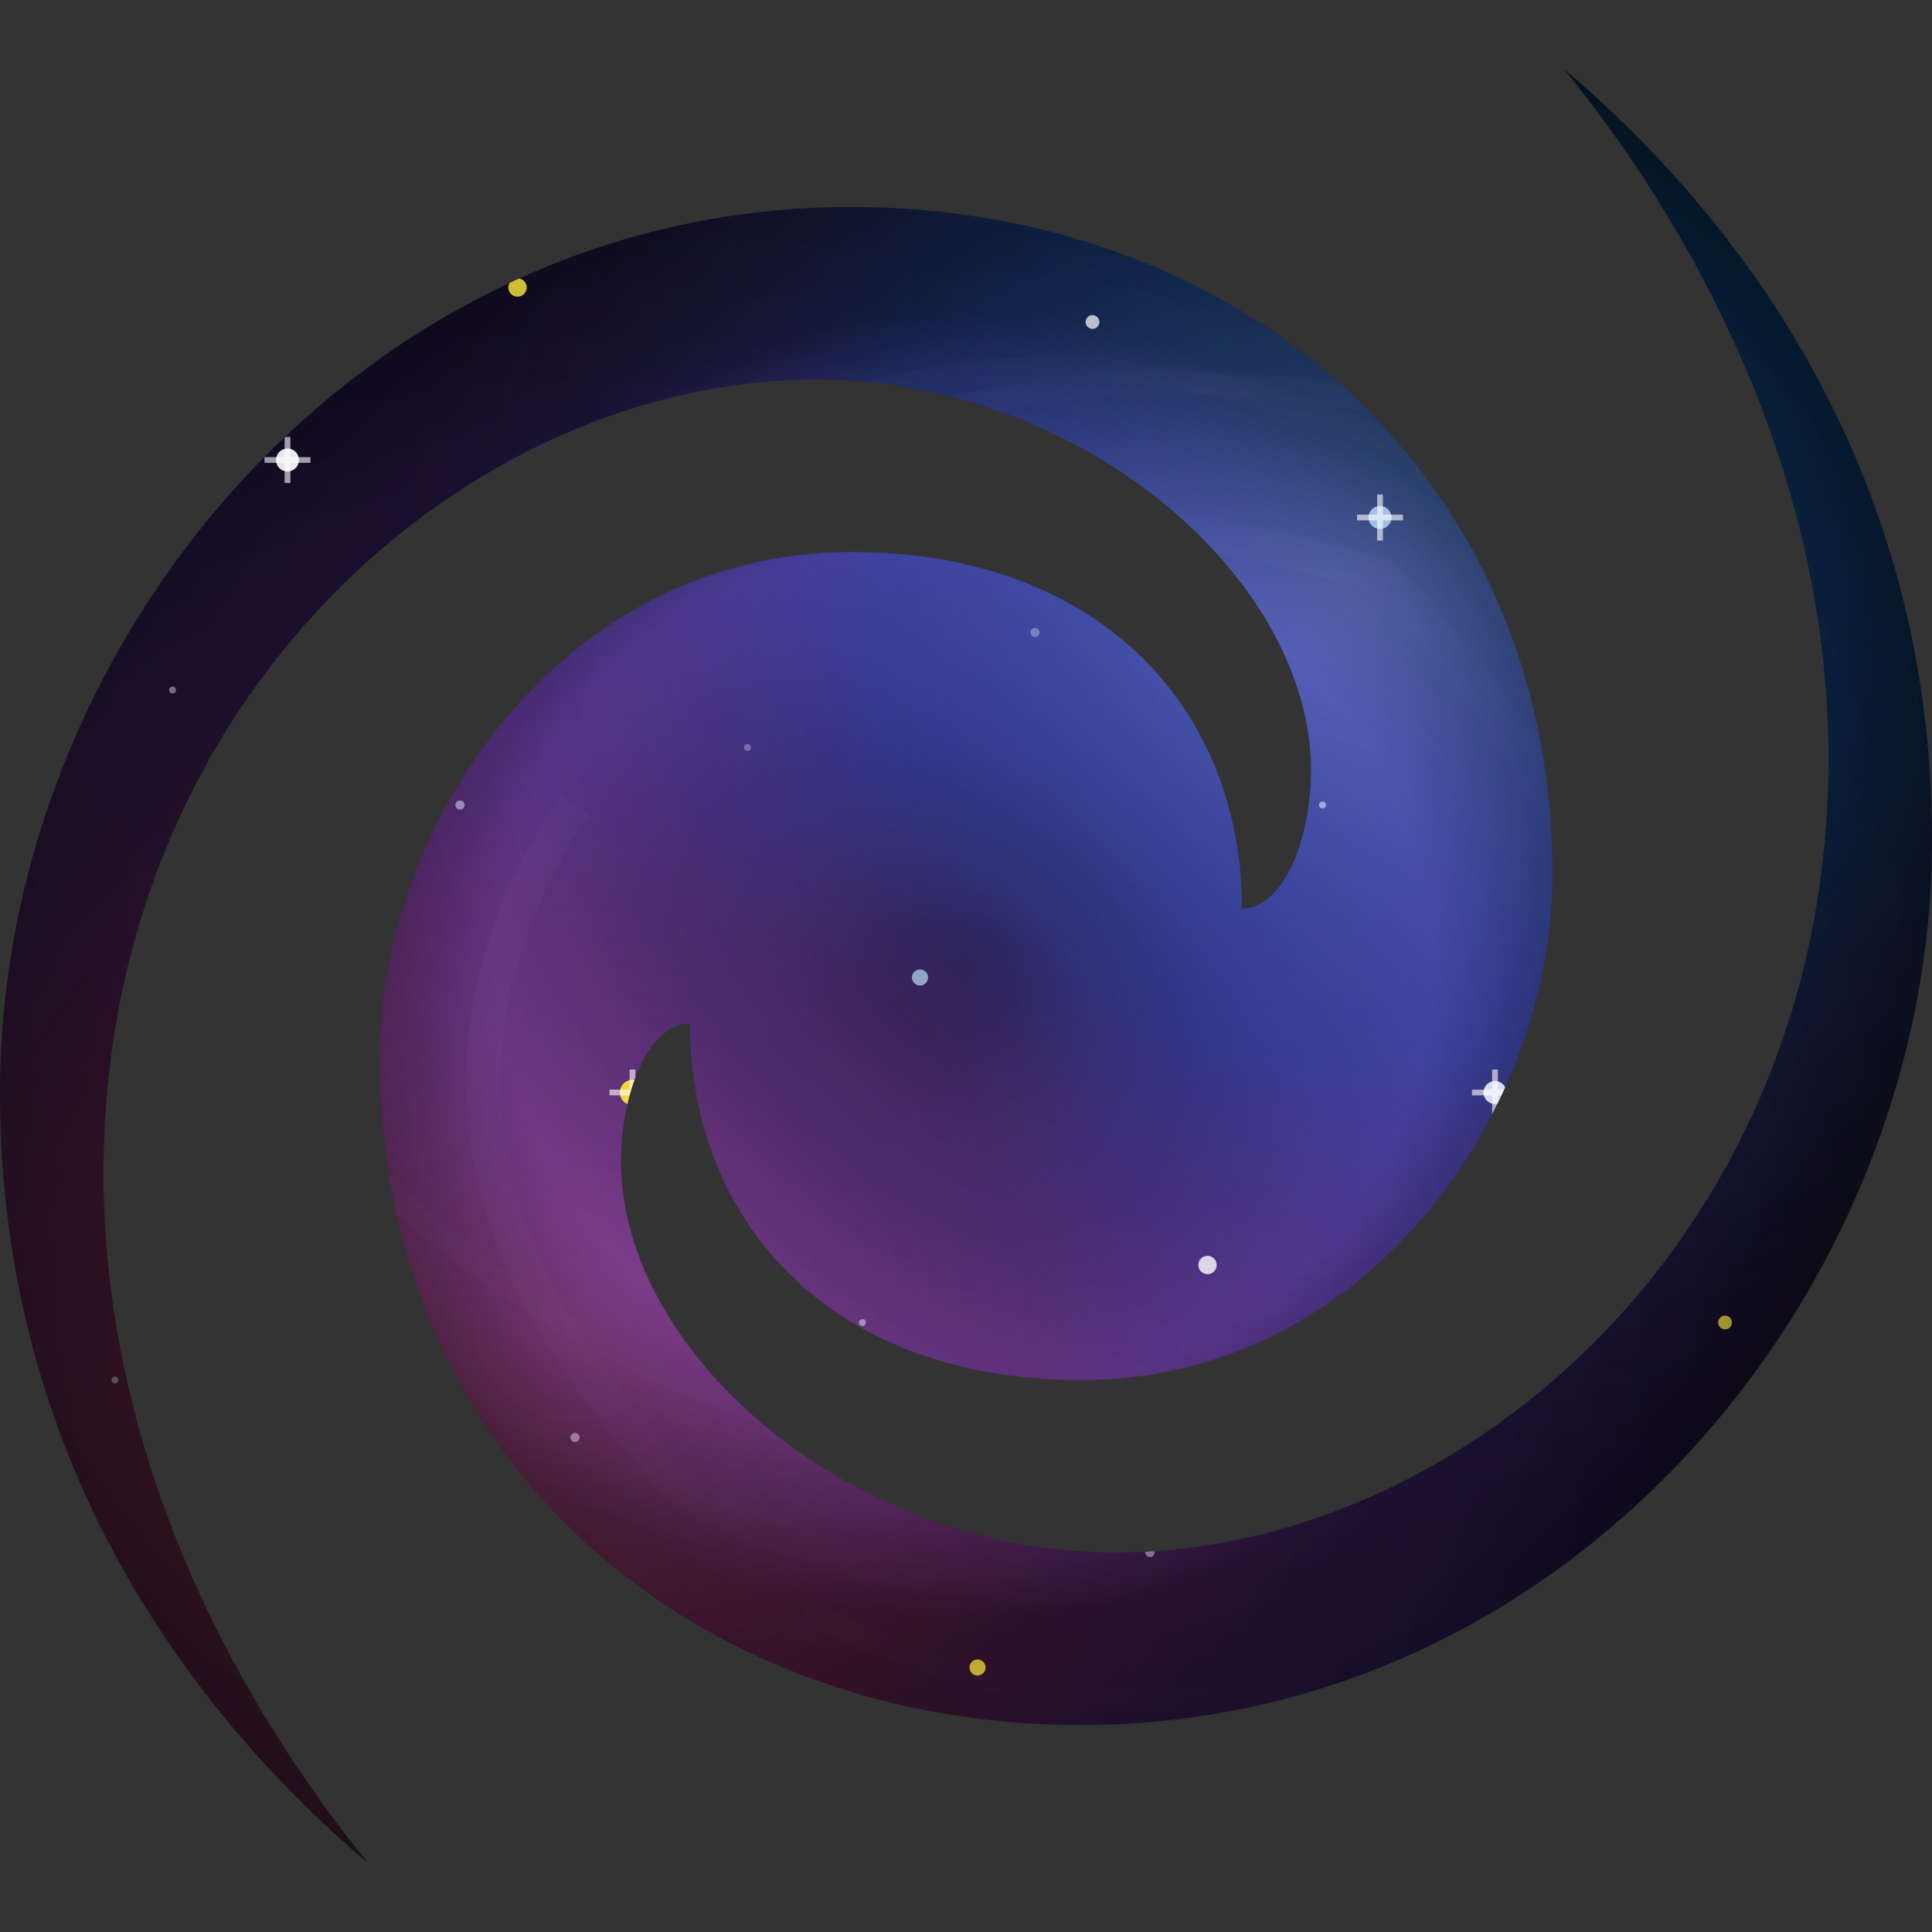 <?xml version="1.0" encoding="UTF-8" standalone="no"?>
<svg
    xmlns:inkscape="http://www.inkscape.org/namespaces/inkscape"
    xmlns:rdf="http://www.w3.org/1999/02/22-rdf-syntax-ns#"
    xmlns="http://www.w3.org/2000/svg"
    xmlns:cc="http://creativecommons.org/ns#"
    xmlns:dc="http://purl.org/dc/elements/1.1/"
    xmlns:sodipodi="http://sodipodi.sourceforge.net/DTD/sodipodi-0.dtd"
    id="svg2"
    sodipodi:docname="_svgclean2.svg"
    viewBox="0 0 168 168"
    version="1.1"
    inkscape:version="0.48.3.1 r9886"
  >
  
  <rect x="0" y="0" width="168" height="168" fill="#333333" stroke="none"/>
  
  <sodipodi:namedview
      id="namedview8"
      bordercolor="#666666"
      inkscape:pageshadow="2"
      guidetolerance="10"
      pagecolor="#ffffff"
      gridtolerance="10"
      inkscape:window-maximized="0"
      inkscape:zoom="0.22425739"
      objecttolerance="10"
      borderopacity="1"
      inkscape:current-layer="svg2"
      inkscape:cx="372.04724"
      inkscape:cy="-370.18109"
      inkscape:window-y="0"
      inkscape:window-x="0"
      inkscape:window-width="640"
      showgrid="false"
      inkscape:pageopacity="0"
      inkscape:window-height="480"
  />
  
  <defs>
    <!-- Galaxy background gradient -->
    <radialGradient id="galaxyGradient" cx="50%" cy="50%" r="60%">
      <stop offset="0%" style="stop-color:#1a0533;stop-opacity:1" />
      <stop offset="20%" style="stop-color:#2d1b69;stop-opacity:1" />
      <stop offset="40%" style="stop-color:#4a2c85;stop-opacity:1" />
      <stop offset="60%" style="stop-color:#0f051a;stop-opacity:1" />
      <stop offset="100%" style="stop-color:#000000;stop-opacity:1" />
    </radialGradient>
    
    <!-- Nebula swirl gradient -->
    <radialGradient id="nebulaGradient" cx="30%" cy="70%" r="80%">
      <stop offset="0%" style="stop-color:#ff6b9d;stop-opacity:0.3" />
      <stop offset="30%" style="stop-color:#c44569;stop-opacity:0.2" />
      <stop offset="60%" style="stop-color:#6c5ce7;stop-opacity:0.1" />
      <stop offset="100%" style="stop-color:#2d3436;stop-opacity:0" />
    </radialGradient>
    
    <!-- Blue nebula -->
    <radialGradient id="blueNebula" cx="70%" cy="30%" r="50%">
      <stop offset="0%" style="stop-color:#74b9ff;stop-opacity:0.4" />
      <stop offset="50%" style="stop-color:#0984e3;stop-opacity:0.2" />
      <stop offset="100%" style="stop-color:#2d3436;stop-opacity:0" />
    </radialGradient>
    
    <!-- Spiral arm gradient -->
    <linearGradient id="spiralArm" x1="0%" y1="0%" x2="100%" y2="100%">
      <stop offset="0%" style="stop-color:#ffffff;stop-opacity:0.1" />
      <stop offset="50%" style="stop-color:#ddd6fe;stop-opacity:0.05" />
      <stop offset="100%" style="stop-color:#000000;stop-opacity:0" />
    </linearGradient>
  </defs>
  
  <!-- The actual yin-yang shape filled with galaxy -->
  <path
      d="m0 95c0-39.4 31.6-77 74-77 33.8 0 61 23.2 61 58 0 20.8-16.2 44-41 44-22 0-34-14-34-31-3.6 0-6 6-6 12 0 16.6 19.8 34 43 34 30.4 0 62-27.8 62-69 0-25.6-12.4-47-23-60 13 11 32 32.8 32 67 0 39.4-31.6 77-74 77-33.8 0-61-23.2-61-58 0-20.8 16.2-44 41-44 22 0 34 14 34 31 3.6 0 6-6 6-12 0-16.6-19.8-34-43-34-30.4 0-62 27.8-62 69 0 25.6 12.4 47 23 60-13-11-32-32.8-32-67z"
      fill="url(#galaxyGradient)"
  />
  
  <!-- Nebula clouds within yin-yang -->
  <path
      d="m0 95c0-39.4 31.6-77 74-77 33.8 0 61 23.2 61 58 0 20.8-16.2 44-41 44-22 0-34-14-34-31-3.6 0-6 6-6 12 0 16.6 19.8 34 43 34 30.4 0 62-27.8 62-69 0-25.6-12.4-47-23-60 13 11 32 32.8 32 67 0 39.4-31.6 77-74 77-33.8 0-61-23.2-61-58 0-20.8 16.2-44 41-44 22 0 34 14 34 31 3.6 0 6-6 6-12 0-16.6-19.8-34-43-34-30.4 0-62 27.8-62 69 0 25.6 12.4 47 23 60-13-11-32-32.8-32-67z"
      fill="url(#nebulaGradient)"
  />
  <path
      d="m0 95c0-39.4 31.6-77 74-77 33.8 0 61 23.2 61 58 0 20.8-16.2 44-41 44-22 0-34-14-34-31-3.6 0-6 6-6 12 0 16.6 19.8 34 43 34 30.4 0 62-27.8 62-69 0-25.6-12.4-47-23-60 13 11 32 32.8 32 67 0 39.4-31.6 77-74 77-33.8 0-61-23.2-61-58 0-20.8 16.2-44 41-44 22 0 34 14 34 31 3.6 0 6-6 6-12 0-16.6-19.8-34-43-34-30.4 0-62 27.8-62 69 0 25.6 12.4 47 23 60-13-11-32-32.8-32-67z"
      fill="url(#blueNebula)"
  />
  
  <!-- Define a clipping path for the yin-yang shape -->
  <defs>
    <clipPath id="yinYangClip">
      <path d="m0 95c0-39.4 31.6-77 74-77 33.8 0 61 23.2 61 58 0 20.8-16.2 44-41 44-22 0-34-14-34-31-3.6 0-6 6-6 12 0 16.6 19.8 34 43 34 30.4 0 62-27.8 62-69 0-25.6-12.4-47-23-60 13 11 32 32.8 32 67 0 39.4-31.6 77-74 77-33.8 0-61-23.2-61-58 0-20.8 16.2-44 41-44 22 0 34 14 34 31 3.6 0 6-6 6-12 0-16.6-19.8-34-43-34-30.4 0-62 27.8-62 69 0 25.6 12.4 47 23 60-13-11-32-32.8-32-67z"/>
    </clipPath>
  </defs>
  
  <!-- Spiral galaxy arms clipped to yin-yang -->
  <g clip-path="url(#yinYangClip)">
    <path d="M20,84 Q50,30 120,50 Q150,80 140,120 Q100,150 60,130 Q30,100 50,70" 
          fill="none" stroke="url(#spiralArm)" stroke-width="3" opacity="0.3"/>
    <path d="M40,60 Q80,20 140,40 Q160,80 150,130 Q110,160 70,140" 
          fill="none" stroke="url(#spiralArm)" stroke-width="2" opacity="0.2"/>
    <path d="M30,100 Q70,140 130,120 Q160,90 140,50 Q100,20 60,40" 
          fill="none" stroke="url(#spiralArm)" stroke-width="2" opacity="0.2"/>
  </g>
  
  <!-- Stars scattered throughout, clipped to yin-yang -->
  <g clip-path="url(#yinYangClip)">
    <!-- Bright stars -->
    <circle cx="25" cy="40" r="1" fill="#ffffff" opacity="0.9"/>
    <circle cx="45" cy="25" r="0.8" fill="#ffeb3b" opacity="0.8"/>
    <circle cx="70" cy="35" r="1.2" fill="#e3f2fd" opacity="0.9"/>
    <circle cx="95" cy="28" r="0.6" fill="#ffffff" opacity="0.7"/>
    <circle cx="120" cy="45" r="1" fill="#bbdefb" opacity="0.8"/>
    <circle cx="140" cy="30" r="0.8" fill="#ffffff" opacity="0.9"/>
    <circle cx="155" cy="55" r="0.7" fill="#ffeb3b" opacity="0.7"/>
    
    <circle cx="20" cy="80" r="0.9" fill="#e1f5fe" opacity="0.8"/>
    <circle cx="35" cy="110" r="0.6" fill="#ffffff" opacity="0.6"/>
    <circle cx="55" cy="95" r="1.1" fill="#ffeb3b" opacity="0.9"/>
    <circle cx="80" cy="85" r="0.7" fill="#bbdefb" opacity="0.7"/>
    <circle cx="105" cy="110" r="0.8" fill="#ffffff" opacity="0.8"/>
    <circle cx="130" cy="95" r="1" fill="#e3f2fd" opacity="0.9"/>
    <circle cx="150" cy="115" r="0.6" fill="#ffeb3b" opacity="0.6"/>
    
    <circle cx="30" cy="140" r="0.8" fill="#ffffff" opacity="0.8"/>
    <circle cx="60" cy="155" r="1" fill="#bbdefb" opacity="0.9"/>
    <circle cx="85" cy="145" r="0.7" fill="#ffeb3b" opacity="0.7"/>
    <circle cx="110" cy="160" r="0.9" fill="#e1f5fe" opacity="0.8"/>
    <circle cx="135" cy="140" r="0.6" fill="#ffffff" opacity="0.7"/>
    <circle cx="155" cy="150" r="0.8" fill="#bbdefb" opacity="0.8"/>
    
    <!-- Smaller dim stars -->
    <circle cx="15" cy="60" r="0.3" fill="#ffffff" opacity="0.4"/>
    <circle cx="40" cy="70" r="0.4" fill="#e3f2fd" opacity="0.5"/>
    <circle cx="65" cy="65" r="0.3" fill="#ffffff" opacity="0.3"/>
    <circle cx="90" cy="55" r="0.4" fill="#bbdefb" opacity="0.4"/>
    <circle cx="115" cy="70" r="0.3" fill="#ffffff" opacity="0.5"/>
    <circle cx="145" cy="75" r="0.4" fill="#e1f5fe" opacity="0.4"/>
    
    <circle cx="10" cy="120" r="0.3" fill="#bbdefb" opacity="0.3"/>
    <circle cx="50" cy="125" r="0.4" fill="#ffffff" opacity="0.4"/>
    <circle cx="75" cy="115" r="0.3" fill="#e3f2fd" opacity="0.5"/>
    <circle cx="100" cy="135" r="0.4" fill="#ffffff" opacity="0.4"/>
    <circle cx="125" cy="125" r="0.3" fill="#bbdefb" opacity="0.3"/>
    
    <!-- Twinkling effect with small crosses -->
    <g stroke="#ffffff" stroke-width="0.5" opacity="0.6">
      <path d="M25,38 L25,42 M23,40 L27,40"/>
      <path d="M70,33 L70,37 M68,35 L72,35"/>
      <path d="M120,43 L120,47 M118,45 L122,45"/>
      <path d="M55,93 L55,97 M53,95 L57,95"/>
      <path d="M130,93 L130,97 M128,95 L132,95"/>
      <path d="M60,153 L60,157 M58,155 L62,155"/>
    </g>
  </g>
  
</svg>